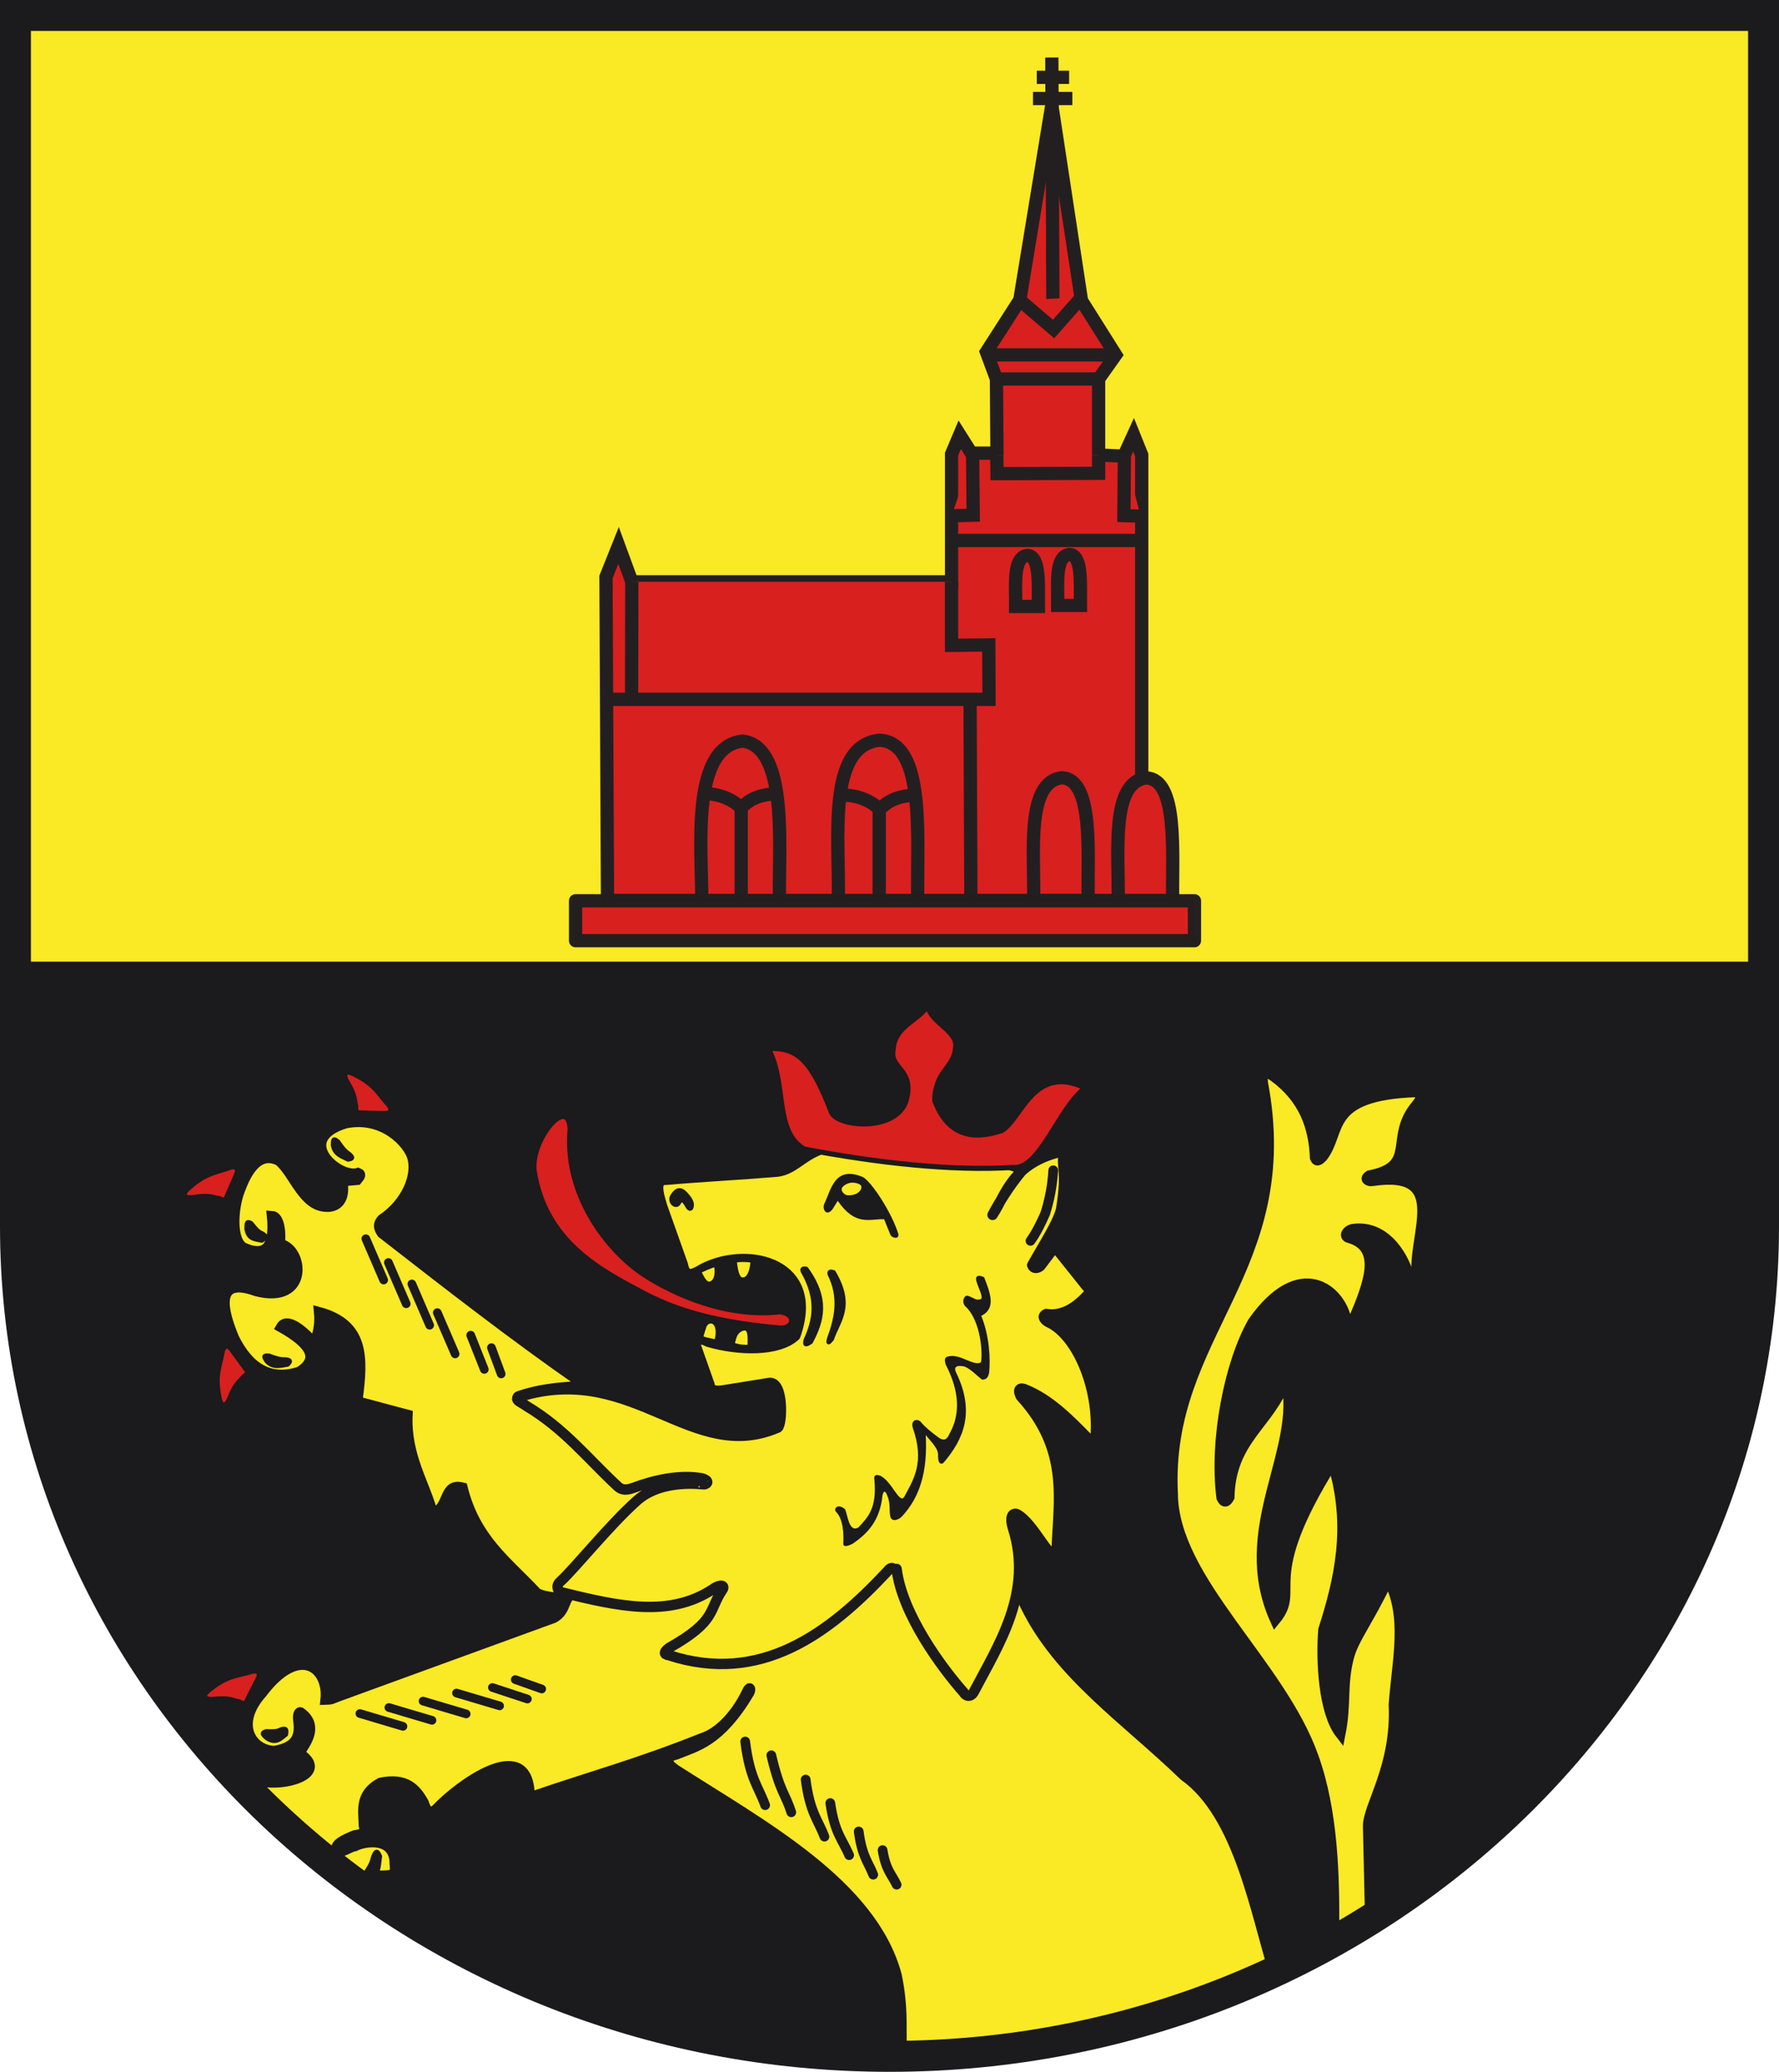 <?xml version="1.0" encoding="UTF-8" standalone="no"?>
<!-- Created with Inkscape (http://www.inkscape.org/) -->
<svg
   xmlns:svg="http://www.w3.org/2000/svg"
   xmlns="http://www.w3.org/2000/svg"
   version="1.0"
   width="460.179"
   height="535.972"
   id="svg2">
  <defs
     id="defs5" />
  <g
     transform="matrix(0.896,0,0,0.896,831.915,137.303)"
     id="g6367">
    <path
       d="M -418.199,-151.583 L -418.199,198.056 C -418.199,330.456 -531.214,437.801 -670.55,437.801 C -809.976,437.801 -922.973,330.456 -922.973,198.056 L -922.973,-151.583 L -418.199,-151.583 z"
       id="path2565"
       style="fill:#fae925;fill-opacity:1;stroke:none;stroke-width:10;stroke-linecap:butt;stroke-linejoin:miter;stroke-miterlimit:4;stroke-dasharray:none;stroke-opacity:1" />
    <path
       d="M -420.505,124.415 L -420.505,198.054 C -420.505,330.454 -533.52,437.799 -672.856,437.799 C -812.282,437.799 -925.28,330.454 -925.28,198.054 L -925.28,124.415 L -420.505,124.415 z"
       id="path6365"
       style="fill:#1b1a1c;fill-opacity:1;stroke:none;stroke-width:10;stroke-linecap:butt;stroke-linejoin:miter;stroke-miterlimit:4;stroke-dasharray:none;stroke-opacity:1" />
  </g>
  <path
     d="M 150.046,357.455 C 132.966,345.594 115.886,332.287 98.806,318.993 C 98.178,317.977 97.523,316.968 98.806,315.475 C 105.097,311.243 108.057,304.25 106.695,299.441 C 105.669,295.819 99.224,288.598 89.426,290.559 C 75.658,294.768 87.735,305.137 92.65,303.456 C 93.627,303.828 92.901,304.54 92.357,305.215 L 88.546,305.548 C 89.444,310.832 86.814,312.117 84.851,312.177 C 78.429,312.368 76.214,303.587 72.131,300.232 C 66.042,297.219 63.095,305.104 61.984,308.027 C 60.226,312.651 59.692,320.966 63.044,322.803 C 68.514,325.214 71.212,322.912 70.372,314.596 C 71.864,314.686 72.769,317.625 72.367,321.817 C 78.577,322.927 80.031,337.467 66.357,334.016 C 59.875,331.634 54.869,332.703 60.575,346.26 C 64.403,353.915 69.82,357.334 77.433,354.896 C 82.983,351.386 80.078,347.463 72.717,343.323 C 74.185,340.757 78.226,343.983 81.506,347.725 C 82.026,345.195 82.915,343.158 82.56,339.461 C 94.151,342.605 93.921,351.172 92.492,361.872 C 92.296,362.457 92.579,362.724 93.203,362.763 L 105.394,366.025 C 104.911,376.647 109.888,383.765 111.983,391.653 C 116.376,389.847 114.655,383.565 119.627,384.852 C 122.966,398.205 131.132,403.863 138.76,412.025 C 139.333,412.727 144.994,414.003 145.567,412.766 L 179.497,388.027 C 170.479,379.269 166.613,374.185 154.941,368.744 C 153.274,367.767 131.236,362.181 134.201,361.204 C 139.5,359.365 144.382,358.983 149.255,358.637 C 150.2,358.614 151.28,358.446 150.046,357.455 z"
     id="path2416"
     style="fill:#fae925;fill-opacity:1;fill-rule:evenodd;stroke:#1b1a1c;stroke-width:2.687;stroke-linecap:butt;stroke-linejoin:miter;stroke-miterlimit:4;stroke-dasharray:none;stroke-opacity:1" />
  <path
     d="M 148.335,412.358 C 145.647,412.99 146.715,416.651 143.232,418.524 L 86.831,439.088 C 85.255,439.809 84.885,439.627 84.233,439.655 C 85.122,431.574 77.543,425.018 67.734,438.005 C 60.535,446.105 65.122,452.847 70.986,452.986 C 77.182,451.916 77.736,448.764 77.133,444.695 C 77.052,444.142 77.208,442.835 77.7,442.988 C 82.207,446.115 79.535,450.273 78.019,452.577 C 77.201,453.566 77.637,453.676 78.523,454.365 C 84.119,459.097 73.612,462.103 67.628,460.821 C 67.669,460.796 62.077,460.547 59.449,460.664 C 66.677,466.963 73.045,472.72 75.728,473.415 C 77.153,468.083 78.654,479.263 80.487,478.52 C 81.082,480.162 85.338,486.301 90.859,485.771 C 101.448,484.443 102.498,486.643 102.118,482.086 C 102.093,475.026 94.298,476.231 91.78,477.582 C 90.211,477.783 87.827,480.021 87.081,478.164 C 86.85,477.048 88.902,475.966 91.715,474.814 C 93.108,474.559 94.742,474.553 94.135,472.331 C 94.053,468.348 92.966,464.179 98.405,461.218 C 105.034,459.84 107.541,462.773 109.533,466.244 C 110.819,470.253 112.183,468.46 112.876,468.01 C 118.643,461.899 135.869,449.195 136.92,463.356 C 136.987,464.829 137.676,464.901 138.59,464.467 C 152.939,459.531 164.76,456.401 181.637,449.659 C 185.78,448.331 190.091,444.045 193.089,438.003 C 193.977,435.904 194.268,436.934 193.821,437.855 C 186.207,450.621 180.231,451.704 174.862,453.883 C 171.828,454.533 172.267,456.105 174.741,457.815 C 197.13,472.201 225.574,487.352 231.923,511.025 C 233.58,519.19 233.059,523.725 233.231,529.414 C 266.181,534.543 297.908,521.344 329.828,511.025 C 324.774,495.156 320.645,469.548 306.345,459.375 C 291.004,444.588 273.876,433.162 265.244,415.372 C 235.808,353.312 191.985,410.937 148.335,412.358 z"
     id="path2418"
     style="fill:#fae925;fill-opacity:1;fill-rule:evenodd;stroke:#1b1a1c;stroke-width:2.688;stroke-linecap:butt;stroke-linejoin:miter;stroke-miterlimit:4;stroke-dasharray:none;stroke-opacity:1" />
  <path
     d="M 93.091,443.285 L 104.238,446.599"
     id="path3194"
     style="fill:none;fill-rule:evenodd;stroke:#1b1a1c;stroke-width:2.24;stroke-linecap:round;stroke-linejoin:round;stroke-miterlimit:4;stroke-dasharray:none;stroke-opacity:1" />
  <path
     d="M 100.592,441.726 L 111.739,445.04"
     id="path3196"
     style="fill:none;fill-rule:evenodd;stroke:#1b1a1c;stroke-width:2.24;stroke-linecap:round;stroke-linejoin:round;stroke-miterlimit:4;stroke-dasharray:none;stroke-opacity:1" />
  <path
     d="M 109.435,440.068 L 120.582,443.382"
     id="path3198"
     style="fill:none;fill-rule:evenodd;stroke:#1b1a1c;stroke-width:2.24;stroke-linecap:round;stroke-linejoin:round;stroke-miterlimit:4;stroke-dasharray:none;stroke-opacity:1" />
  <path
     d="M 192.758,450.52 C 193.96,460.156 196.13,462.058 197.92,466.991"
     id="path3206"
     style="fill:none;fill-rule:evenodd;stroke:#1b1a1c;stroke-width:2.508;stroke-linecap:round;stroke-linejoin:miter;stroke-miterlimit:4;stroke-dasharray:none;stroke-opacity:1" />
  <path
     d="M 199.518,454.084 C 201.791,463.721 203.112,463.901 204.681,468.834"
     id="path3208"
     style="fill:none;fill-rule:evenodd;stroke:#1b1a1c;stroke-width:2.508;stroke-linecap:round;stroke-linejoin:miter;stroke-miterlimit:4;stroke-dasharray:none;stroke-opacity:1" />
  <path
     d="M 208.399,460.364 C 209.534,469.003 211.579,470.707 213.268,475.13"
     id="path3210"
     style="fill:none;fill-rule:evenodd;stroke:#1b1a1c;stroke-width:2.508;stroke-linecap:round;stroke-linejoin:miter;stroke-miterlimit:4;stroke-dasharray:none;stroke-opacity:1" />
  <path
     d="M 214.777,466.447 C 215.911,474.33 217.957,475.885 219.645,479.92"
     id="path3212"
     style="fill:none;fill-rule:evenodd;stroke:#1b1a1c;stroke-width:2.508;stroke-linecap:round;stroke-linejoin:miter;stroke-miterlimit:4;stroke-dasharray:none;stroke-opacity:1" />
  <path
     d="M 222.124,473.795 C 222.998,480.336 224.575,481.627 225.876,484.975"
     id="path3214"
     style="fill:none;fill-rule:evenodd;stroke:#1b1a1c;stroke-width:2.508;stroke-linecap:round;stroke-linejoin:miter;stroke-miterlimit:4;stroke-dasharray:none;stroke-opacity:1" />
  <path
     d="M 228.296,478.614 C 229.143,483.849 230.67,484.882 231.93,487.562"
     id="path3216"
     style="fill:none;fill-rule:evenodd;stroke:#1b1a1c;stroke-width:2.508;stroke-linecap:round;stroke-linejoin:miter;stroke-miterlimit:4;stroke-dasharray:none;stroke-opacity:1" />
  <path
     d="M 345.077,499.563 C 345.194,485.529 344.836,468.695 339.725,454.459 C 331.157,430.26 303.561,408.81 303.348,386.455 C 301.231,344.983 335.9,328.644 326.613,279.896 C 326.772,278.619 325.198,275.61 329.485,278.46 C 337.367,284.228 339.856,291.583 340.184,299.572 C 340.714,300.748 341.41,299.916 342.09,299.282 C 347.208,292.77 342.463,283.292 366.536,282.481 C 367.257,282.307 368.653,282.996 366.398,285.848 C 359.149,294.346 366.893,301.634 354.25,304.099 C 352.652,305.052 354.182,305.65 354.887,305.507 C 375.745,302.348 364.968,320.073 366.589,330.535 C 366.984,331.427 365.033,332.74 364.373,330.024 C 363.629,326.508 359,316.562 349.772,317.991 C 348.266,318.421 347.633,319.816 348.846,320.178 C 357.685,322.643 354.137,331.893 350.112,341.402 C 349.428,342.119 348.78,342.432 348.251,341.439 C 346.698,333.579 336.192,324.802 324.104,341.995 C 318.173,352.314 314.051,372.343 316,387.481 C 316.66,388.864 317.321,388.584 317.982,387.344 C 318.335,372.174 328.464,368.572 332.644,356.872 C 336.972,375.421 319.233,395.503 329.867,419.089 C 336.773,410.716 325.2,409.707 344.708,378.413 C 349.78,394.974 346.393,408.848 342.326,421.642 C 341.688,430.028 342.42,442.945 346.718,448.495 C 348.265,440.7 347.034,435.962 348.87,428.802 C 350.144,423.834 353.988,419.343 359.069,408.571 C 364.264,418.093 361.359,429.823 360.553,440.981 C 361.327,457.221 353.676,467.361 353.899,472.622 L 354.366,493.296 C 358.611,495.774 343.966,508.761 345.077,499.563 z"
     id="path3224"
     style="fill:#fae925;fill-opacity:1;fill-rule:evenodd;stroke:#1b1a1c;stroke-width:2.687;stroke-linecap:butt;stroke-linejoin:miter;stroke-miterlimit:4;stroke-dasharray:none;stroke-opacity:1" />
  <path
     d="M 94.635,320.454 L 99.24,331.133"
     id="path3189"
     style="fill:none;fill-rule:evenodd;stroke:#1b1a1c;stroke-width:2.24;stroke-linecap:round;stroke-linejoin:round;stroke-miterlimit:4;stroke-dasharray:none;stroke-opacity:1" />
  <path
     d="M 100.467,326.604 L 105.072,337.283"
     id="path3191"
     style="fill:none;fill-rule:evenodd;stroke:#1b1a1c;stroke-width:2.24;stroke-linecap:round;stroke-linejoin:round;stroke-miterlimit:4;stroke-dasharray:none;stroke-opacity:1" />
  <path
     d="M 106.538,332.153 L 111.143,342.832"
     id="path3193"
     style="fill:none;fill-rule:evenodd;stroke:#1b1a1c;stroke-width:2.24;stroke-linecap:round;stroke-linejoin:round;stroke-miterlimit:4;stroke-dasharray:none;stroke-opacity:1" />
  <path
     d="M 113.122,339.575 L 117.727,350.254"
     id="path3195"
     style="fill:none;fill-rule:evenodd;stroke:#1b1a1c;stroke-width:2.24;stroke-linecap:round;stroke-linejoin:round;stroke-miterlimit:4;stroke-dasharray:none;stroke-opacity:1" />
  <path
     d="M 89.564,279.538 C 89.005,278.524 88.653,276.273 91.829,277.969 C 97.25,280.641 98.166,283.313 100.715,285.984 C 101.216,286.696 101.609,288.11 99.495,288.075 L 93.048,287.901 C 92.168,288.029 91.935,287.295 92.003,286.159 C 91.501,284.308 92.084,283.696 89.564,279.538 z"
     id="path3209"
     style="fill:#d8201f;fill-opacity:1;fill-rule:evenodd;stroke:#1b1a1c;stroke-width:1.32;stroke-linecap:butt;stroke-linejoin:miter;stroke-miterlimit:4;stroke-dasharray:none;stroke-opacity:1" />
  <path
     d="M 49.579,309.847 C 48.43,309.987 46.21,309.473 48.969,307.16 C 53.472,303.128 56.292,303.276 59.722,301.908 C 60.569,301.709 62.028,301.872 61.207,303.82 L 58.638,309.736 C 58.429,310.6 57.661,310.543 56.632,310.055 C 54.727,309.83 54.378,309.06 49.579,309.847 z"
     id="path3211"
     style="fill:#d8201f;fill-opacity:1;fill-rule:evenodd;stroke:#1b1a1c;stroke-width:1.32;stroke-linecap:butt;stroke-linejoin:miter;stroke-miterlimit:4;stroke-dasharray:none;stroke-opacity:1" />
  <path
     d="M 59.247,362.183 C 58.787,363.245 57.221,364.9 56.621,361.35 C 55.421,355.426 56.975,353.068 57.531,349.418 C 57.788,348.586 58.667,347.411 59.931,349.104 L 63.735,354.312 C 64.375,354.931 63.936,355.564 62.995,356.205 C 61.837,357.734 60.997,357.646 59.247,362.183 z"
     id="path3213"
     style="fill:#d8201f;fill-opacity:1;fill-rule:evenodd;stroke:#1b1a1c;stroke-width:1.32;stroke-linecap:butt;stroke-linejoin:miter;stroke-miterlimit:4;stroke-dasharray:none;stroke-opacity:1" />
  <path
     d="M 65.093,316.404 C 63.542,315.416 63.685,316.796 63.665,317.951 C 64.129,320.75 66.033,320.669 67.71,321.044 C 69.137,320.33 69.137,319.616 67.71,318.902 C 67.002,318.654 66.271,317.942 65.093,316.404 z"
     id="path3215"
     style="fill:#1b1a1c;fill-opacity:1;fill-rule:evenodd;stroke:#1b1a1c;stroke-width:0.896px;stroke-linecap:butt;stroke-linejoin:miter;stroke-opacity:1" />
  <path
     d="M 69.614,350.598 C 67.579,350.394 68.366,351.355 68.882,352.204 C 70.655,354.092 72.553,353.397 74.43,353.111 C 75.549,352.113 75.217,351.592 73.435,351.548 C 72.601,351.603 71.527,351.327 69.614,350.598 z"
     id="path3217"
     style="fill:#1b1a1c;fill-opacity:1;fill-rule:evenodd;stroke:#1b1a1c;stroke-width:0.896px;stroke-linecap:butt;stroke-linejoin:miter;stroke-opacity:1" />
  <path
     d="M 87.528,295.256 C 85.977,293.922 86.071,295.16 86.008,296.152 C 86.378,298.715 88.331,299.234 90.034,300.075 C 91.522,299.899 91.549,299.282 90.114,298.224 C 89.399,297.791 88.677,296.949 87.528,295.256 z"
     id="path3219"
     style="fill:#1b1a1c;fill-opacity:1;fill-rule:evenodd;stroke:#1b1a1c;stroke-width:0.896px;stroke-linecap:butt;stroke-linejoin:miter;stroke-opacity:1" />
  <path
     d="M 68.827,447.767 C 67.07,448.308 68.214,449.094 69.08,449.856 C 71.513,451.316 72.685,449.813 74.056,448.778 C 74.437,447.228 73.894,446.766 72.425,447.391 C 71.778,447.769 70.761,447.865 68.827,447.767 z"
     id="path3221"
     style="fill:#1b1a1c;fill-opacity:1;fill-rule:evenodd;stroke:#1b1a1c;stroke-width:0.896px;stroke-linecap:butt;stroke-linejoin:miter;stroke-opacity:1" />
  <path
     d="M 93.884,485.335 C 92.939,487.854 94.287,487.238 95.417,486.92 C 98.149,485.417 98.044,482.71 98.387,480.193 C 97.669,478.359 96.971,478.572 96.292,480.833 C 96.059,481.923 95.372,483.184 93.884,485.335 z"
     id="path3223"
     style="fill:#1b1a1c;fill-opacity:1;fill-rule:evenodd;stroke:#1b1a1c;stroke-width:0.896px;stroke-linecap:butt;stroke-linejoin:miter;stroke-opacity:1" />
  <path
     d="M 54.803,439.649 C 53.649,439.723 51.462,439.083 54.349,436.932 C 59.074,433.164 61.882,433.473 65.384,432.304 C 66.242,432.154 67.688,432.4 66.757,434.298 L 63.854,440.057 C 63.596,440.908 62.832,440.807 61.833,440.261 C 59.944,439.927 59.639,439.139 54.803,439.649 z"
     id="path3231"
     style="fill:#d8201f;fill-opacity:1;fill-rule:evenodd;stroke:#1b1a1c;stroke-width:1.32;stroke-linecap:butt;stroke-linejoin:miter;stroke-miterlimit:4;stroke-dasharray:none;stroke-opacity:1" />
  <path
     d="M 456.179,4 L 456.179,317.208 C 456.179,435.812 354.939,531.972 230.122,531.972 C 105.224,531.972 4,435.812 4,317.208 L 4,4 L 456.179,4 z"
     id="path3539"
     style="fill:none;fill-opacity:1;stroke:#1b1a1c;stroke-width:8;stroke-linecap:butt;stroke-linejoin:miter;stroke-miterlimit:4;stroke-dasharray:none;stroke-opacity:1" />
  <path
     d="M 198.939,357.771 C 202.739,357.185 202.381,368.474 201.187,369.313 C 179.163,378.805 164.339,353.118 135.937,360.878 C 131.579,361.723 134.949,362.744 136.169,363.716 C 146.046,369.631 151.758,377.051 159.556,384.311 C 160.451,385.213 161.473,385.79 163.831,384.905 C 169.273,382.864 175.831,381.414 181.579,382.444 C 183.492,382.993 183.102,383.875 182.172,383.99 C 182.257,384.11 171.385,382.301 164.794,388.163 C 157.672,394.497 148.904,405.504 144.844,409.239 C 143.613,410.371 144.517,411.743 144.973,411.857 C 160.06,415.59 173.025,418.505 184.252,411.208 C 185.572,410.181 187.441,409.725 187.031,411.001 C 183.142,416.649 185.6,419.209 173.087,426.294 C 171.809,427.257 171.507,427.963 173.011,428.193 C 196.699,435.924 214.466,422.696 229.671,406.354 C 231.013,404.622 231.409,406.718 231.926,405.882 C 233.348,417.584 243.647,431.456 249.284,437.838 C 249.869,438.921 251.195,439.063 251.914,437.671 C 258.362,425.371 267.32,411.897 261.985,395.224 C 261.188,392.609 261.817,391.318 262.984,391.673 C 267.6,393.992 272.098,405.264 273.312,401.368 C 273.755,388.175 276.762,375.124 264.031,361.198 C 263.129,359.285 263.947,358.864 265.308,359.5 C 271.402,361.983 276.427,366.961 281.393,372.075 C 282.349,373.066 283.233,372.739 283.391,371.943 C 284.446,358.406 278.176,345.089 271.157,342.02 C 269.773,341.188 269.677,340.33 270.641,339.929 C 274.503,340.547 278.018,338.611 281.306,335.017 C 281.647,334.566 282.201,333.751 280.993,332.682 L 273.812,323.685 C 273.552,323.061 272.803,322.413 271.997,323.686 L 269.077,327.556 C 268.332,328.13 267.369,328.279 267,327.306 C 269.829,322.245 273.616,316.418 274.472,312.935 C 276.305,301.889 274.132,301.607 275.449,297.723 C 261.717,300.517 260.189,309.222 256.75,314.285 C 258.323,311.295 261.032,306.762 264.637,302.528 C 252.452,297.943 231.803,294.339 216.332,296.493 C 208.487,297.086 206.064,302.663 200.86,303.107 C 191.606,303.897 181.72,304.379 172.338,305.202 C 169.246,305.052 170.183,308.527 171.311,312.175 L 176.612,327.107 C 177.398,331.595 180.513,328.807 182.334,327.96 C 193.992,322.322 212.366,326.958 205.723,345.532 C 201.308,349.68 190.909,349.394 183.158,347.099 C 180.032,345.412 179.584,347.481 180.305,349.066 L 183.545,358.255 C 183.833,360.017 185.568,359.968 187.558,359.602 L 198.939,357.771 z"
     id="path2384"
     style="fill:#fae925;fill-opacity:1;fill-rule:evenodd;stroke:#1b1a1c;stroke-width:2.687;stroke-linecap:round;stroke-linejoin:round;stroke-miterlimit:4;stroke-dasharray:none;stroke-opacity:1" />
  <path
     d="M 180.8,328.916 C 181.94,328.383 183.472,327.683 185.127,327.15 C 185.428,327.882 185.828,331.252 183.879,331.995 C 182.31,332.665 181.301,329.623 180.8,328.916 z"
     id="path2406"
     style="fill:#fae925;fill-opacity:1;fill-rule:evenodd;stroke:#1b1a1c;stroke-width:1.056;stroke-linecap:butt;stroke-linejoin:miter;stroke-miterlimit:4;stroke-dasharray:none;stroke-opacity:1" />
  <path
     d="M 190.043,326.147 C 191.024,325.861 193.245,325.896 194.628,326.12 C 194.696,326.909 194.313,330.877 192.23,331.003 C 190.533,331.172 190.28,327.802 190.043,326.147 z"
     id="path2408"
     style="fill:#fae925;fill-opacity:1;fill-rule:evenodd;stroke:#1b1a1c;stroke-width:1.056;stroke-linecap:butt;stroke-linejoin:miter;stroke-miterlimit:4;stroke-dasharray:none;stroke-opacity:1" />
  <path
     d="M 201.833,339.347 C 206.27,340.043 205.294,343.818 201.701,343.559 C 189.428,342.412 177.438,340.358 166.475,334.537 C 155.421,328.666 140.937,321.333 138.133,302.628 C 137.444,294.503 147.181,283.027 147.478,292.23 C 146.093,307.412 155.072,320.779 164.071,327.93 C 168.585,331.604 184.973,341.322 201.833,339.347 z"
     id="path2410"
     style="fill:#d8201f;fill-opacity:1;fill-rule:evenodd;stroke:#1b1a1c;stroke-width:1.32;stroke-linecap:butt;stroke-linejoin:miter;stroke-miterlimit:4;stroke-dasharray:none;stroke-opacity:1" />
  <path
     d="M 213.151,311.577 C 215.016,307.753 215.852,301.467 223.154,304.47 C 225.42,305.632 230.726,313.79 232.367,319.211 C 232.708,320.702 230.574,320.351 230.254,319.257 L 228.681,315.394 C 224.863,315.327 221.274,317.261 216.705,310.656 L 215.389,312.762 C 214.049,314.622 212.687,313.288 213.151,311.577 z"
     id="path2412"
     style="fill:#1b1a1c;fill-opacity:1;fill-rule:evenodd;stroke:none;stroke-width:1px;stroke-linecap:butt;stroke-linejoin:miter;stroke-opacity:1" />
  <path
     d="M 218.019,306.997 C 217.11,307.874 218.407,309.252 219.387,309.22 C 221.933,309.279 222.97,307.747 222.807,306.997 C 222.767,306.169 220.909,305.826 219.98,305.983 C 219.167,306.12 218.444,306.541 218.019,306.997 z"
     id="path2414"
     style="fill:#fae925;fill-opacity:1;fill-rule:evenodd;stroke:none;stroke-width:1px;stroke-linecap:butt;stroke-linejoin:miter;stroke-opacity:1" />
  <path
     d="M 118.085,437.985 L 129.232,441.299"
     id="path3200"
     style="fill:none;fill-rule:evenodd;stroke:#1b1a1c;stroke-width:2.24;stroke-linecap:round;stroke-linejoin:round;stroke-miterlimit:4;stroke-dasharray:none;stroke-opacity:1" />
  <path
     d="M 127.371,436.548 L 136.418,439.531"
     id="path3202"
     style="fill:none;fill-rule:evenodd;stroke:#1b1a1c;stroke-width:2.24;stroke-linecap:round;stroke-linejoin:round;stroke-miterlimit:4;stroke-dasharray:none;stroke-opacity:1" />
  <path
     d="M 133.285,434.503 L 140.121,436.933"
     id="path3204"
     style="fill:none;fill-rule:evenodd;stroke:#1b1a1c;stroke-width:2.24;stroke-linecap:round;stroke-linejoin:round;stroke-miterlimit:4;stroke-dasharray:none;stroke-opacity:1" />
  <path
     d="M 173.673,309.649 C 173.153,311.222 174.886,312.576 175.659,311.285 C 175.995,310.658 176.432,310.232 177.06,311.051 C 177.343,311.444 177.549,311.75 177.709,312.067 C 178.245,313.125 179.122,313.081 179.054,311.446 C 178.804,310.235 177.958,309.349 177.349,308.704 C 176.151,307.435 174.932,307.352 173.673,309.649 z"
     id="path3218"
     style="fill:#1b1a1c;fill-opacity:1;fill-rule:evenodd;stroke:#1b1a1c;stroke-width:0.896px;stroke-linecap:butt;stroke-linejoin:miter;stroke-opacity:1" />
  <path
     d="M 181.332,345.966 L 182.197,343.185 C 182.709,341.835 183.812,341.723 184.394,341.957 C 186.016,342.61 185.817,345.731 185.192,347.109 C 183.822,346.597 182.414,346.664 181.332,345.966 z"
     id="path3220"
     style="fill:#fae925;fill-opacity:1;fill-rule:evenodd;stroke:#1b1a1c;stroke-width:1.056;stroke-linecap:butt;stroke-linejoin:miter;stroke-miterlimit:4;stroke-dasharray:none;stroke-opacity:1" />
  <path
     d="M 189.471,347.744 C 189.945,346.282 189.959,344.915 191.505,343.988 C 194.228,342.605 193.959,345.839 193.871,348.448 C 192.182,348.392 191.161,348.453 189.471,347.744 z"
     id="path3222"
     style="fill:#fae925;fill-opacity:1;fill-rule:evenodd;stroke:#1b1a1c;stroke-width:1.056;stroke-linecap:butt;stroke-linejoin:miter;stroke-miterlimit:4;stroke-dasharray:none;stroke-opacity:1" />
  <path
     d="M 207.564,328.914 C 211.778,336.25 210.591,341.623 208.32,346.601 C 208.026,347.759 208.154,348.412 209.831,347.205 C 212.697,341.822 214.386,336.091 208.622,328.158 C 207.728,327.959 207.268,328.122 207.564,328.914 z"
     id="path3226"
     style="fill:#1b1a1c;fill-opacity:1;fill-rule:evenodd;stroke:#1b1a1c;stroke-width:0.896px;stroke-linecap:butt;stroke-linejoin:miter;stroke-opacity:1" />
  <path
     d="M 214.518,329.67 C 217.498,335.698 216.293,341.056 214.366,346.298 C 214.025,347.545 214.226,347.782 215.273,346.45 C 216.988,341.542 220.909,337.887 215.727,329.065 C 214.758,328.701 214.295,328.843 214.518,329.67 z"
     id="path3228"
     style="fill:#1b1a1c;fill-opacity:1;fill-rule:evenodd;stroke:#1b1a1c;stroke-width:0.896px;stroke-linecap:butt;stroke-linejoin:miter;stroke-opacity:1" />
  <path
     d="M 252.559,331.415 C 253.177,333.595 254.866,336.257 253.217,336.17 C 252.36,336.552 250.44,334.684 249.712,335.34 C 249.408,335.614 248.723,336.623 249.589,337.833 C 253.928,341.671 254.223,350.816 253.723,352.455 C 251.845,353.446 248.592,350.36 245.658,350.833 C 243.918,351.076 244.478,352.086 244.6,352.95 C 248.301,360.065 248.369,365.92 245.662,370.812 C 245.196,371.775 244.674,373.073 242.937,371.997 C 241.654,371.05 239.481,369.438 238.186,367.842 C 237.371,366.908 235.464,367.218 236.135,369.427 C 239.212,378.284 236.376,382.65 233.867,387.265 C 232.619,389.175 230.577,382.916 227.572,381.721 C 226.366,381.333 226.091,381.799 226.158,382.579 C 226.934,390.322 224.4,392.549 222.076,395.126 C 219.597,396.601 219.309,392.023 218.599,390.44 C 216.617,388.726 215.472,390.395 216.332,391.196 C 218.11,392.963 218.278,396.973 218.146,399.207 C 218.072,400.327 219.157,400.038 220.564,399.359 C 224.363,396.733 227.639,393.445 228.274,386.812 C 228.677,385.325 229.08,385.873 229.483,386.812 C 230.397,389.076 229.987,390.238 230.239,391.951 C 230.381,393.848 232.271,393.322 233.223,392.379 C 238.035,387.315 239.978,380.462 239.46,371.241 C 240.904,373.055 242.909,374.869 242.635,376.683 C 242.738,377.795 242.753,379.032 243.995,378.497 C 249.293,372.331 252.284,365.259 247.321,355.066 C 246.255,352.826 248.958,353.377 249.589,353.555 C 251.197,354.255 252.511,355.711 253.973,356.88 C 254.809,356.949 255.53,356.67 255.848,355.18 C 256.23,351.711 255.963,345.614 253.821,340.403 C 257.779,338.456 256.094,334.409 254.577,330.426 C 253.728,329.979 252.106,329.571 252.559,331.415 z"
     id="path3230"
     style="fill:#1b1a1c;fill-opacity:1;fill-rule:evenodd;stroke:none;stroke-width:1px;stroke-linecap:butt;stroke-linejoin:miter;stroke-opacity:1" />
  <path
     d="M 121.758,345.401 L 125.271,354.256"
     id="path3197"
     style="fill:none;fill-rule:evenodd;stroke:#1b1a1c;stroke-width:2.24;stroke-linecap:round;stroke-linejoin:round;stroke-miterlimit:4;stroke-dasharray:none;stroke-opacity:1" />
  <path
     d="M 127.12,348.628 L 129.639,355.432"
     id="path3199"
     style="fill:none;fill-rule:evenodd;stroke:#1b1a1c;stroke-width:2.24;stroke-linecap:round;stroke-linejoin:round;stroke-miterlimit:4;stroke-dasharray:none;stroke-opacity:1" />
  <path
     d="M 272.447,302.745 C 272.253,306.481 271.465,310.522 270.362,313.952 C 269.341,316.306 267.987,319.052 266.563,321.009"
     id="path3201"
     style="fill:none;fill-rule:evenodd;stroke:#1b1a1c;stroke-width:2.508;stroke-linecap:round;stroke-linejoin:miter;stroke-miterlimit:4;stroke-dasharray:none;stroke-opacity:1" />
  <path
     d="M 261.915,302.014 C 268.954,302.904 274.036,286.142 280.746,281.452 C 267.329,275.078 264.312,289.436 259.101,292.491 C 255.842,293.403 246.261,296.806 241.786,284.699 C 241.913,276.946 246.835,276.269 247.173,271.067 C 248.039,266.656 240.229,264.382 240.054,260.025 C 237.64,264.178 231.384,265.276 231.033,271.552 C 230.069,276.411 236.08,276.455 234.643,283.617 C 233.184,292.815 217.331,291.78 215.164,287.946 C 210.153,275.09 206.725,270.753 198.714,271.28 C 203.573,279.937 200.133,292.707 208.021,297.253 C 226.637,300.795 245.964,303.004 261.915,302.014 z"
     id="path2874"
     style="fill:#d8201f;fill-opacity:1;fill-rule:evenodd;stroke:#1b1a1c;stroke-width:1.32;stroke-linecap:butt;stroke-linejoin:miter;stroke-miterlimit:4;stroke-dasharray:none;stroke-opacity:1" />
  <g
     transform="matrix(0.928,0,0,0.928,293.036,87.603)"
     id="g3386"
     style="stroke:#231f20;stroke-width:3.693;stroke-miterlimit:4;stroke-dasharray:none;stroke-opacity:1">
    <path
       d="M -146.434,156.649 L -146.855,66.422 L -143.354,57.67 L -139.634,67.789 L -50.534,67.789 L -50.534,32.187 L -48.256,26.797 L -45.024,31.918 L -37.871,31.918 L -38.022,11.248 L -40.816,3.725 L -31.508,-10.784 L -22.588,-65.066 L -14.307,-10.582 L -4.78,4.534 L -9.541,11.248 L -9.541,32.451 L -2.525,32.759 L 0.202,26.797 L 2.474,32.451 L 2.474,156.649 L -146.434,156.649 z"
       id="path3314"
       style="fill:#d8201f;fill-opacity:1;fill-rule:evenodd;stroke:#231f20;stroke-width:3.693;stroke-linecap:butt;stroke-linejoin:miter;stroke-miterlimit:4;stroke-dasharray:none;stroke-opacity:1" />
    <path
       d="M -22.58,-78.372 L -22.255,-3.006"
       id="path3330"
       style="fill:#d8201f;fill-opacity:1;fill-rule:evenodd;stroke:#231f20;stroke-width:3.693;stroke-linecap:butt;stroke-linejoin:miter;stroke-miterlimit:4;stroke-dasharray:none;stroke-opacity:1" />
    <path
       d="M -17.766,-72.841 L -26.781,-72.841"
       id="path3332"
       style="fill:#d8201f;fill-opacity:1;fill-rule:evenodd;stroke:#231f20;stroke-width:3.693;stroke-linecap:butt;stroke-linejoin:miter;stroke-miterlimit:4;stroke-dasharray:none;stroke-opacity:1" />
    <path
       d="M -16.862,-66.936 L -27.834,-66.936"
       id="path3334"
       style="fill:#d8201f;fill-opacity:1;fill-rule:evenodd;stroke:#231f20;stroke-width:3.693;stroke-linecap:butt;stroke-linejoin:miter;stroke-miterlimit:4;stroke-dasharray:none;stroke-opacity:1" />
    <path
       d="M -31.509,-10.714 L -22.093,-2.69 L -14.293,-11.526"
       id="path3336"
       style="fill:#d8201f;fill-opacity:1;fill-rule:evenodd;stroke:#231f20;stroke-width:3.693;stroke-linecap:butt;stroke-linejoin:miter;stroke-miterlimit:4;stroke-dasharray:none;stroke-opacity:1" />
    <path
       d="M -40.929,4.534 L -4.71,4.534"
       id="path3338"
       style="fill:#d8201f;fill-opacity:1;fill-rule:evenodd;stroke:#231f20;stroke-width:3.693;stroke-linecap:butt;stroke-linejoin:miter;stroke-miterlimit:4;stroke-dasharray:none;stroke-opacity:1" />
    <path
       d="M -38.773,11.248 L -9.74,11.248"
       id="path3340"
       style="fill:#d8201f;fill-opacity:1;fill-rule:evenodd;stroke:#231f20;stroke-width:3.693;stroke-linecap:butt;stroke-linejoin:miter;stroke-miterlimit:4;stroke-dasharray:none;stroke-opacity:1" />
    <path
       d="M -37.925,32.451 L -37.856,37.643 L -9.541,37.54 L -9.541,32.451"
       id="path3342"
       style="fill:#d8201f;fill-opacity:1;fill-rule:evenodd;stroke:#231f20;stroke-width:3.693;stroke-linecap:butt;stroke-linejoin:miter;stroke-miterlimit:4;stroke-dasharray:none;stroke-opacity:1" />
    <path
       d="M -44.665,32.451 L -44.495,49.219 L -50.534,49.381"
       id="path3344"
       style="fill:#d8201f;fill-opacity:1;fill-rule:evenodd;stroke:#231f20;stroke-width:3.693;stroke-linecap:butt;stroke-linejoin:miter;stroke-miterlimit:4;stroke-dasharray:none;stroke-opacity:1" />
    <path
       d="M -2.359,32.338 L -2.49,49.33 L 2.194,49.495"
       id="path3348"
       style="fill:#d8201f;fill-opacity:1;fill-rule:evenodd;stroke:#231f20;stroke-width:3.693;stroke-linecap:butt;stroke-linejoin:miter;stroke-miterlimit:4;stroke-dasharray:none;stroke-opacity:1" />
    <path
       d="M -50.534,56.258 L 2.474,56.258"
       id="path3350"
       style="fill:#d8201f;fill-opacity:1;fill-rule:evenodd;stroke:#231f20;stroke-width:3.693;stroke-linecap:butt;stroke-linejoin:miter;stroke-miterlimit:4;stroke-dasharray:none;stroke-opacity:1" />
    <path
       d="M -139.664,67.789 L -139.722,100.555 L -146.216,100.555 L -40.095,100.555 L -40.151,85.384 L -50.534,85.506 L -50.534,67.789"
       id="path3352"
       style="fill:#d8201f;fill-opacity:1;fill-rule:evenodd;stroke:#231f20;stroke-width:3.693;stroke-linecap:butt;stroke-linejoin:miter;stroke-miterlimit:4;stroke-dasharray:none;stroke-opacity:1" />
    <path
       d="M -45.148,156.193 L -45.376,100.555"
       id="path3358"
       style="fill:#d8201f;fill-opacity:1;fill-rule:evenodd;stroke:#231f20;stroke-width:3.693;stroke-linecap:butt;stroke-linejoin:miter;stroke-miterlimit:4;stroke-dasharray:none;stroke-opacity:1" />
    <path
       d="M -120.167,156.649 L -98.505,156.649 C -98.767,141.594 -95.983,113.802 -108.766,112.185 C -123.428,113.766 -120.054,142.62 -120.167,156.649 z"
       id="path3360"
       style="fill:#d8201f;fill-opacity:1;fill-rule:evenodd;stroke:#231f20;stroke-width:3.693;stroke-linecap:butt;stroke-linejoin:miter;stroke-miterlimit:4;stroke-dasharray:none;stroke-opacity:1" />
    <path
       d="M -82.088,156.649 L -59.97,156.649 C -60.231,139.086 -57.675,112.434 -70.687,111.956 C -85.349,113.538 -81.747,139.428 -82.088,156.649 z"
       id="path3362"
       style="fill:#d8201f;fill-opacity:1;fill-rule:evenodd;stroke:#231f20;stroke-width:3.693;stroke-linecap:butt;stroke-linejoin:miter;stroke-miterlimit:4;stroke-dasharray:none;stroke-opacity:1" />
    <path
       d="M -27.637,156.6 L -12.459,156.6 C -12.639,143.165 -10.885,122.778 -19.813,122.412 C -29.875,123.622 -27.403,143.427 -27.637,156.6 z"
       id="path3366"
       style="fill:#d8201f;fill-opacity:1;fill-rule:evenodd;stroke:#231f20;stroke-width:3.693;stroke-linecap:butt;stroke-linejoin:miter;stroke-miterlimit:4;stroke-dasharray:none;stroke-opacity:1" />
    <path
       d="M -4.085,156.649 L 11.092,156.649 C 10.913,143.214 12.667,122.827 3.738,122.461 C -6.323,123.671 -3.851,143.476 -4.085,156.649 z"
       id="path3368"
       style="fill:#d8201f;fill-opacity:1;fill-rule:evenodd;stroke:#231f20;stroke-width:3.693;stroke-linecap:butt;stroke-linejoin:miter;stroke-miterlimit:4;stroke-dasharray:none;stroke-opacity:1" />
    <path
       d="M -109.162,130.987 L -109.162,156.649"
       id="path3370"
       style="fill:#d8201f;fill-opacity:1;fill-rule:evenodd;stroke:#231f20;stroke-width:3.693;stroke-linecap:butt;stroke-linejoin:miter;stroke-miterlimit:4;stroke-dasharray:none;stroke-opacity:1" />
    <path
       d="M -70.7,130.987 L -70.7,156.649"
       id="path3374"
       style="fill:#d8201f;fill-opacity:1;fill-rule:evenodd;stroke:#231f20;stroke-width:3.693;stroke-linecap:butt;stroke-linejoin:miter;stroke-miterlimit:4;stroke-dasharray:none;stroke-opacity:1" />
    <path
       d="M -120.174,126.838 C -115.954,126.719 -111.984,128.083 -109.162,130.827 C -106.407,127.865 -103.139,127.036 -99.108,126.838"
       id="path3376"
       style="fill:#d8201f;fill-opacity:1;fill-rule:evenodd;stroke:#231f20;stroke-width:3.693;stroke-linecap:butt;stroke-linejoin:miter;stroke-miterlimit:4;stroke-dasharray:none;stroke-opacity:1" />
    <path
       d="M -81.553,127.24 C -77.332,127.121 -73.363,128.486 -70.541,131.23 C -67.786,128.267 -64.517,127.438 -60.486,127.24"
       id="path3378"
       style="fill:#d8201f;fill-opacity:1;fill-rule:evenodd;stroke:#231f20;stroke-width:3.693;stroke-linecap:butt;stroke-linejoin:miter;stroke-miterlimit:4;stroke-dasharray:none;stroke-opacity:1" />
    <path
       d="M -32.66,74.654 L -26.343,74.654 C -26.418,69.063 -25.688,60.578 -29.404,60.426 C -33.591,60.93 -32.563,69.172 -32.66,74.654 z"
       id="path3380"
       style="fill:#d8201f;fill-opacity:1;fill-rule:evenodd;stroke:#231f20;stroke-width:3.693;stroke-linecap:butt;stroke-linejoin:miter;stroke-miterlimit:4;stroke-dasharray:none;stroke-opacity:1" />
    <path
       d="M -20.933,74.376 L -14.617,74.376 C -14.691,68.785 -13.961,60.3 -17.677,60.148 C -21.865,60.652 -20.836,68.894 -20.933,74.376 z"
       id="path3382"
       style="fill:#d8201f;fill-opacity:1;fill-rule:evenodd;stroke:#231f20;stroke-width:3.693;stroke-linecap:butt;stroke-linejoin:miter;stroke-miterlimit:4;stroke-dasharray:none;stroke-opacity:1" />
    <rect
       width="172.506"
       height="11.121"
       x="-155.333"
       y="156.711"
       id="rect3384"
       style="opacity:0.99;fill:#d8201f;fill-opacity:1;fill-rule:nonzero;stroke:#231f20;stroke-width:3.693;stroke-linecap:round;stroke-linejoin:round;marker:none;marker-start:none;marker-mid:none;marker-end:none;stroke-miterlimit:4;stroke-dasharray:none;stroke-dashoffset:0;stroke-opacity:1;visibility:visible;display:inline;overflow:visible;enable-background:accumulate" />
  </g>
</svg>
